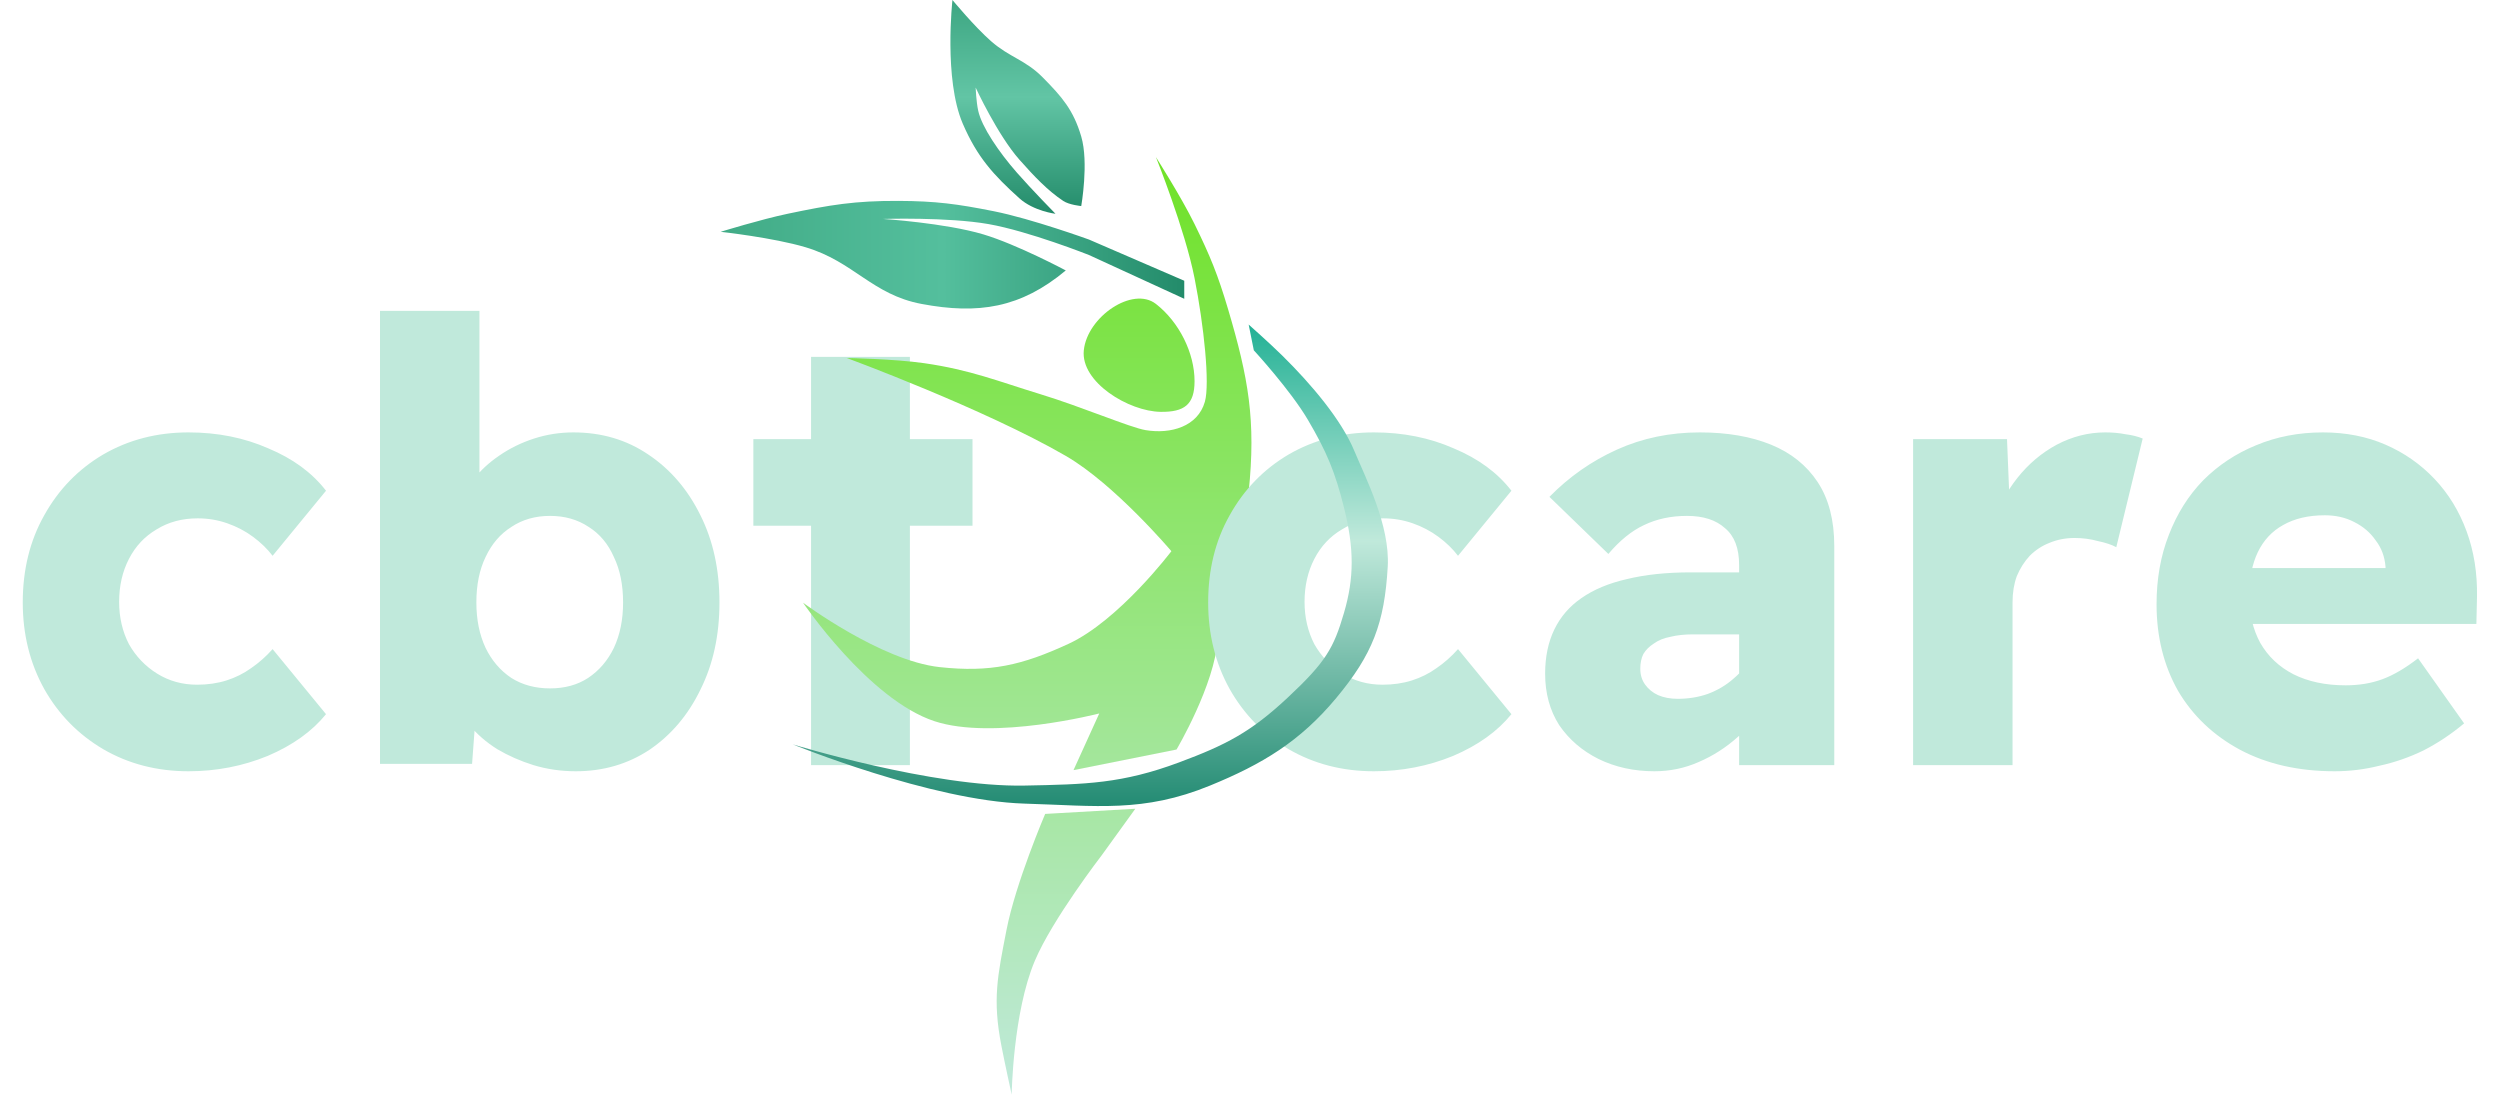 <svg width="281" height="124" viewBox="0 0 281 124" fill="none" xmlns="http://www.w3.org/2000/svg">
<path d="M21.188 86.69C17.646 86.69 14.449 85.862 11.597 84.206C8.791 82.55 6.583 80.296 4.973 77.444C3.363 74.546 2.558 71.303 2.558 67.715C2.558 64.035 3.363 60.769 4.973 57.917C6.583 55.019 8.791 52.742 11.597 51.086C14.449 49.43 17.646 48.602 21.188 48.602C24.454 48.602 27.444 49.2 30.158 50.396C32.918 51.546 35.08 53.133 36.644 55.157L30.641 62.471C30.043 61.689 29.307 60.976 28.433 60.332C27.559 59.688 26.593 59.182 25.535 58.814C24.477 58.446 23.373 58.262 22.223 58.262C20.475 58.262 18.934 58.676 17.6 59.504C16.266 60.286 15.231 61.39 14.495 62.816C13.759 64.242 13.391 65.852 13.391 67.646C13.391 69.394 13.759 70.981 14.495 72.407C15.277 73.787 16.335 74.891 17.669 75.719C19.003 76.547 20.498 76.961 22.154 76.961C23.35 76.961 24.454 76.8 25.466 76.478C26.478 76.156 27.398 75.696 28.226 75.098C29.1 74.5 29.905 73.787 30.641 72.959L36.644 80.273C35.08 82.205 32.895 83.769 30.089 84.965C27.283 86.115 24.316 86.69 21.188 86.69ZM64.722 86.69C63.066 86.69 61.479 86.46 59.961 86C58.489 85.54 57.132 84.942 55.89 84.206C54.648 83.424 53.613 82.527 52.785 81.515C52.003 80.503 51.497 79.445 51.267 78.341L53.682 77.513L53.061 85.862H42.711V34.94H53.889V57.917L51.612 57.158C51.888 56.008 52.417 54.927 53.199 53.915C53.981 52.903 54.947 52.006 56.097 51.224C57.293 50.396 58.604 49.752 60.03 49.292C61.456 48.832 62.928 48.602 64.446 48.602C67.62 48.602 70.426 49.43 72.864 51.086C75.348 52.742 77.303 55.019 78.729 57.917C80.155 60.769 80.868 64.035 80.868 67.715C80.868 71.395 80.155 74.661 78.729 77.513C77.349 80.365 75.44 82.619 73.002 84.275C70.564 85.885 67.804 86.69 64.722 86.69ZM61.824 77.375C63.48 77.375 64.906 76.984 66.102 76.202C67.344 75.374 68.31 74.247 69 72.821C69.69 71.349 70.035 69.647 70.035 67.715C70.035 65.737 69.69 64.035 69 62.609C68.356 61.137 67.413 60.01 66.171 59.228C64.929 58.4 63.48 57.986 61.824 57.986C60.168 57.986 58.719 58.4 57.477 59.228C56.235 60.01 55.269 61.137 54.579 62.609C53.889 64.035 53.544 65.737 53.544 67.715C53.544 69.647 53.889 71.349 54.579 72.821C55.269 74.247 56.235 75.374 57.477 76.202C58.719 76.984 60.168 77.375 61.824 77.375ZM91.163 86V40.115H102.272V86H91.163ZM84.677 59.09V49.361H109.31V59.09H84.677Z" fill="#C0E9DB"/>
<path d="M116.319 107.985C113.845 113.824 113.713 123.04 113.713 123.04C113.713 123.04 112.936 119.506 112.556 117.539C111.544 112.311 112.117 109.738 113.134 104.511C114.159 99.247 117.477 91.484 117.477 91.484L127.61 90.904L123.846 96.116C123.846 96.116 118.301 103.307 116.319 107.985Z" fill="url(#paint0_linear_64_498)"/>
<path d="M105.028 81.061C97.633 78.619 90.264 67.744 90.264 67.744C90.264 67.744 99.021 74.264 105.607 74.982C111.317 75.604 114.866 74.78 120.083 72.376C125.763 69.759 131.663 61.954 131.663 61.954C131.663 61.954 125.294 54.427 119.793 51.242C110.633 45.939 95.185 40.241 95.185 40.241C95.185 40.241 100.506 40.337 103.87 40.82C109.082 41.569 112.213 42.865 116.898 44.294C121.583 45.723 127.031 48.058 128.768 48.347C131.611 48.821 134.635 47.934 135.426 45.163C136.005 43.136 135.322 36.609 134.268 31.267C133.189 25.794 129.926 17.66 129.926 17.66C129.926 17.66 132.776 22.139 134.268 25.187C136.032 28.788 136.892 30.896 138.032 34.741C140.328 42.485 141.186 47.261 140.348 55.295C139.779 60.75 137.742 67.165 137.453 68.323C137.163 69.481 136.945 70.669 136.874 71.797C136.547 76.974 132.242 84.246 132.242 84.246L120.662 86.562L123.557 80.193C123.557 80.193 111.685 83.26 105.028 81.061Z" fill="url(#paint1_linear_64_498)"/>
<path d="M130.474 46.292C126.875 46.252 121.446 42.952 121.82 39.373C122.215 35.593 127.32 32.135 129.926 34.162C132.531 36.188 134.268 39.662 134.268 42.847C134.268 45.484 133.11 46.321 130.474 46.292Z" fill="url(#paint2_linear_64_498)"/>
<path d="M154.428 86.69C150.886 86.69 147.689 85.862 144.837 84.206C142.031 82.55 139.823 80.296 138.213 77.444C136.603 74.546 135.798 71.303 135.798 67.715C135.798 64.035 136.603 60.769 138.213 57.917C139.823 55.019 142.031 52.742 144.837 51.086C147.689 49.43 150.886 48.602 154.428 48.602C157.694 48.602 160.684 49.2 163.398 50.396C166.158 51.546 168.32 53.133 169.884 55.157L163.881 62.471C163.283 61.689 162.547 60.976 161.673 60.332C160.799 59.688 159.833 59.182 158.775 58.814C157.717 58.446 156.613 58.262 155.463 58.262C153.715 58.262 152.174 58.676 150.84 59.504C149.506 60.286 148.471 61.39 147.735 62.816C146.999 64.242 146.631 65.852 146.631 67.646C146.631 69.394 146.999 70.981 147.735 72.407C148.517 73.787 149.575 74.891 150.909 75.719C152.243 76.547 153.738 76.961 155.394 76.961C156.59 76.961 157.694 76.8 158.706 76.478C159.718 76.156 160.638 75.696 161.466 75.098C162.34 74.5 163.145 73.787 163.881 72.959L169.884 80.273C168.32 82.205 166.135 83.769 163.329 84.965C160.523 86.115 157.556 86.69 154.428 86.69ZM195.477 86V63.506C195.477 61.62 194.948 60.24 193.89 59.366C192.878 58.446 191.452 57.986 189.612 57.986C187.818 57.986 186.208 58.331 184.782 59.021C183.402 59.665 182.068 60.746 180.78 62.264L174.156 55.847C176.364 53.593 178.894 51.822 181.746 50.534C184.598 49.246 187.703 48.602 191.061 48.602C194.143 48.602 196.811 49.062 199.065 49.982C201.319 50.902 203.067 52.305 204.309 54.191C205.551 56.077 206.172 58.469 206.172 61.367V86H195.477ZM185.955 86.69C183.655 86.69 181.562 86.23 179.676 85.31C177.836 84.39 176.364 83.125 175.26 81.515C174.202 79.859 173.673 77.927 173.673 75.719C173.673 73.833 174.018 72.177 174.708 70.751C175.398 69.325 176.41 68.152 177.744 67.232C179.124 66.266 180.826 65.553 182.85 65.093C184.92 64.587 187.312 64.334 190.026 64.334H201.135L200.514 71.303H190.302C189.336 71.303 188.485 71.395 187.749 71.579C187.013 71.717 186.392 71.97 185.886 72.338C185.38 72.66 184.989 73.051 184.713 73.511C184.483 73.971 184.368 74.523 184.368 75.167C184.368 75.857 184.552 76.455 184.92 76.961C185.288 77.467 185.771 77.858 186.369 78.134C187.013 78.41 187.749 78.548 188.577 78.548C189.773 78.548 190.9 78.364 191.958 77.996C193.062 77.582 194.028 77.007 194.856 76.271C195.73 75.535 196.42 74.684 196.926 73.718L198.858 78.686C197.892 80.25 196.719 81.63 195.339 82.826C194.005 84.022 192.533 84.965 190.923 85.655C189.359 86.345 187.703 86.69 185.955 86.69ZM215.032 86V49.361H225.589L226.072 61.298L224.002 58.952C224.6 57.02 225.52 55.272 226.762 53.708C228.004 52.144 229.476 50.902 231.178 49.982C232.926 49.062 234.743 48.602 236.629 48.602C237.457 48.602 238.216 48.671 238.906 48.809C239.642 48.901 240.286 49.062 240.838 49.292L237.871 61.505C237.365 61.229 236.675 60.999 235.801 60.815C234.973 60.585 234.099 60.47 233.179 60.47C232.167 60.47 231.224 60.654 230.35 61.022C229.522 61.344 228.786 61.827 228.142 62.471C227.544 63.115 227.061 63.874 226.693 64.748C226.371 65.622 226.21 66.611 226.21 67.715V86H215.032ZM262.407 86.69C258.359 86.69 254.817 85.885 251.781 84.275C248.791 82.665 246.468 80.457 244.812 77.651C243.202 74.799 242.397 71.556 242.397 67.922C242.397 65.07 242.857 62.471 243.777 60.125C244.697 57.733 245.985 55.686 247.641 53.984C249.343 52.282 251.321 50.971 253.575 50.051C255.875 49.085 258.382 48.602 261.096 48.602C263.672 48.602 266.018 49.062 268.134 49.982C270.25 50.902 272.09 52.19 273.654 53.846C275.218 55.502 276.414 57.457 277.242 59.711C278.07 61.965 278.461 64.426 278.415 67.094L278.346 70.13H249.228L247.572 63.851H269.307L268.134 65.093V63.713C268.042 62.563 267.674 61.574 267.03 60.746C266.432 59.872 265.627 59.182 264.615 58.676C263.649 58.17 262.545 57.917 261.303 57.917C259.463 57.917 257.899 58.285 256.611 59.021C255.369 59.711 254.426 60.723 253.782 62.057C253.138 63.391 252.816 65.047 252.816 67.025C252.816 69.003 253.23 70.751 254.058 72.269C254.932 73.787 256.174 74.96 257.784 75.788C259.44 76.616 261.395 77.03 263.649 77.03C265.167 77.03 266.547 76.8 267.789 76.34C269.031 75.88 270.365 75.098 271.791 73.994L276.966 81.308C275.54 82.504 274.022 83.516 272.412 84.344C270.802 85.126 269.146 85.701 267.444 86.069C265.788 86.483 264.109 86.69 262.407 86.69Z" fill="#C0E9DB"/>
<path d="M133.111 31.556V33.583L122.399 28.661C122.399 28.661 115.652 25.986 111.108 25.187C106.538 24.384 99.239 24.608 99.239 24.608C99.239 24.608 106.255 25.067 110.529 26.345C114.313 27.476 119.794 30.398 119.794 30.398C114.728 34.629 109.942 35.361 103.581 34.162C98.016 33.112 95.98 29.411 90.554 27.793C86.92 26.708 81 26.055 81 26.055C81 26.055 85.548 24.653 88.527 24.029C93.317 23.025 96.082 22.56 100.976 22.581C105.183 22.6 107.561 22.917 111.687 23.739C115.967 24.592 122.399 26.924 122.399 26.924L133.111 31.556Z" fill="url(#paint3_linear_64_498)"/>
<path d="M121.531 15.344C122.394 18.272 121.531 23.16 121.531 23.16C121.531 23.16 120.189 23.038 119.504 22.581C117.767 21.423 116.282 19.869 114.583 17.949C112.129 15.176 109.661 9.843 109.661 9.843C109.661 9.843 109.73 11.449 109.951 12.449C110.355 14.277 112.267 17.081 114.293 19.397C115.926 21.263 118.636 24.029 118.636 24.029C118.636 24.029 116.191 23.739 114.583 22.292C111.688 19.686 109.841 17.676 108.214 13.896C106.061 8.894 107.056 0 107.056 0C107.056 0 109.534 2.998 111.398 4.632C113.474 6.452 115.247 6.724 117.188 8.685C119.373 10.891 120.654 12.366 121.531 15.344Z" fill="url(#paint4_linear_64_498)"/>
<path d="M115.162 90.326C104.664 90.013 89.106 83.667 89.106 83.667C89.106 83.667 104.829 88.501 115.162 88.299L115.197 88.298C122.034 88.164 126.115 88.084 132.532 85.693C137.802 83.73 140.58 82.293 144.691 78.456C149.034 74.403 149.902 72.85 151.06 68.902C152.218 64.954 152.218 61.664 151.06 57.032C150.052 52.999 149.112 50.775 147.007 47.189C145.05 43.854 140.928 39.373 140.928 39.373L140.349 36.478C140.349 36.478 142.688 38.548 144.112 39.952C147.423 43.214 150.771 47.189 152.218 50.663C153.496 53.729 156.25 59.059 155.982 63.691C155.613 70.064 154.277 73.55 150.192 78.456C146.118 83.347 141.897 85.887 136.006 88.299C128.504 91.37 123.265 90.566 115.162 90.326Z" fill="url(#paint5_linear_64_498)"/>
<defs>
<linearGradient id="paint0_linear_64_498" x1="115.463" y1="17.66" x2="115.463" y2="123.04" gradientUnits="userSpaceOnUse">
<stop stop-color="#6FE227"/>
<stop offset="1" stop-color="#C0E9DB"/>
</linearGradient>
<linearGradient id="paint1_linear_64_498" x1="115.463" y1="17.66" x2="115.463" y2="123.04" gradientUnits="userSpaceOnUse">
<stop stop-color="#6FE227"/>
<stop offset="1" stop-color="#C0E9DB"/>
</linearGradient>
<linearGradient id="paint2_linear_64_498" x1="115.463" y1="17.66" x2="115.463" y2="123.04" gradientUnits="userSpaceOnUse">
<stop stop-color="#6FE227"/>
<stop offset="1" stop-color="#C0E9DB"/>
</linearGradient>
<linearGradient id="paint3_linear_64_498" x1="81" y1="28.631" x2="133.111" y2="28.631" gradientUnits="userSpaceOnUse">
<stop stop-color="#41AB86"/>
<stop offset="0.48" stop-color="#54BF9D"/>
<stop offset="1" stop-color="#238B6A"/>
</linearGradient>
<linearGradient id="paint4_linear_64_498" x1="114.37" y1="0" x2="114.37" y2="24.029" gradientUnits="userSpaceOnUse">
<stop stop-color="#3DA682"/>
<stop offset="0.455" stop-color="#62C5A5"/>
<stop offset="1" stop-color="#238B6A"/>
</linearGradient>
<linearGradient id="paint5_linear_64_498" x1="122.553" y1="36.478" x2="122.553" y2="90.601" gradientUnits="userSpaceOnUse">
<stop stop-color="#23B195"/>
<stop offset="0.45" stop-color="#C0E9DB"/>
<stop offset="1" stop-color="#238B73"/>
</linearGradient>
</defs>
</svg>
